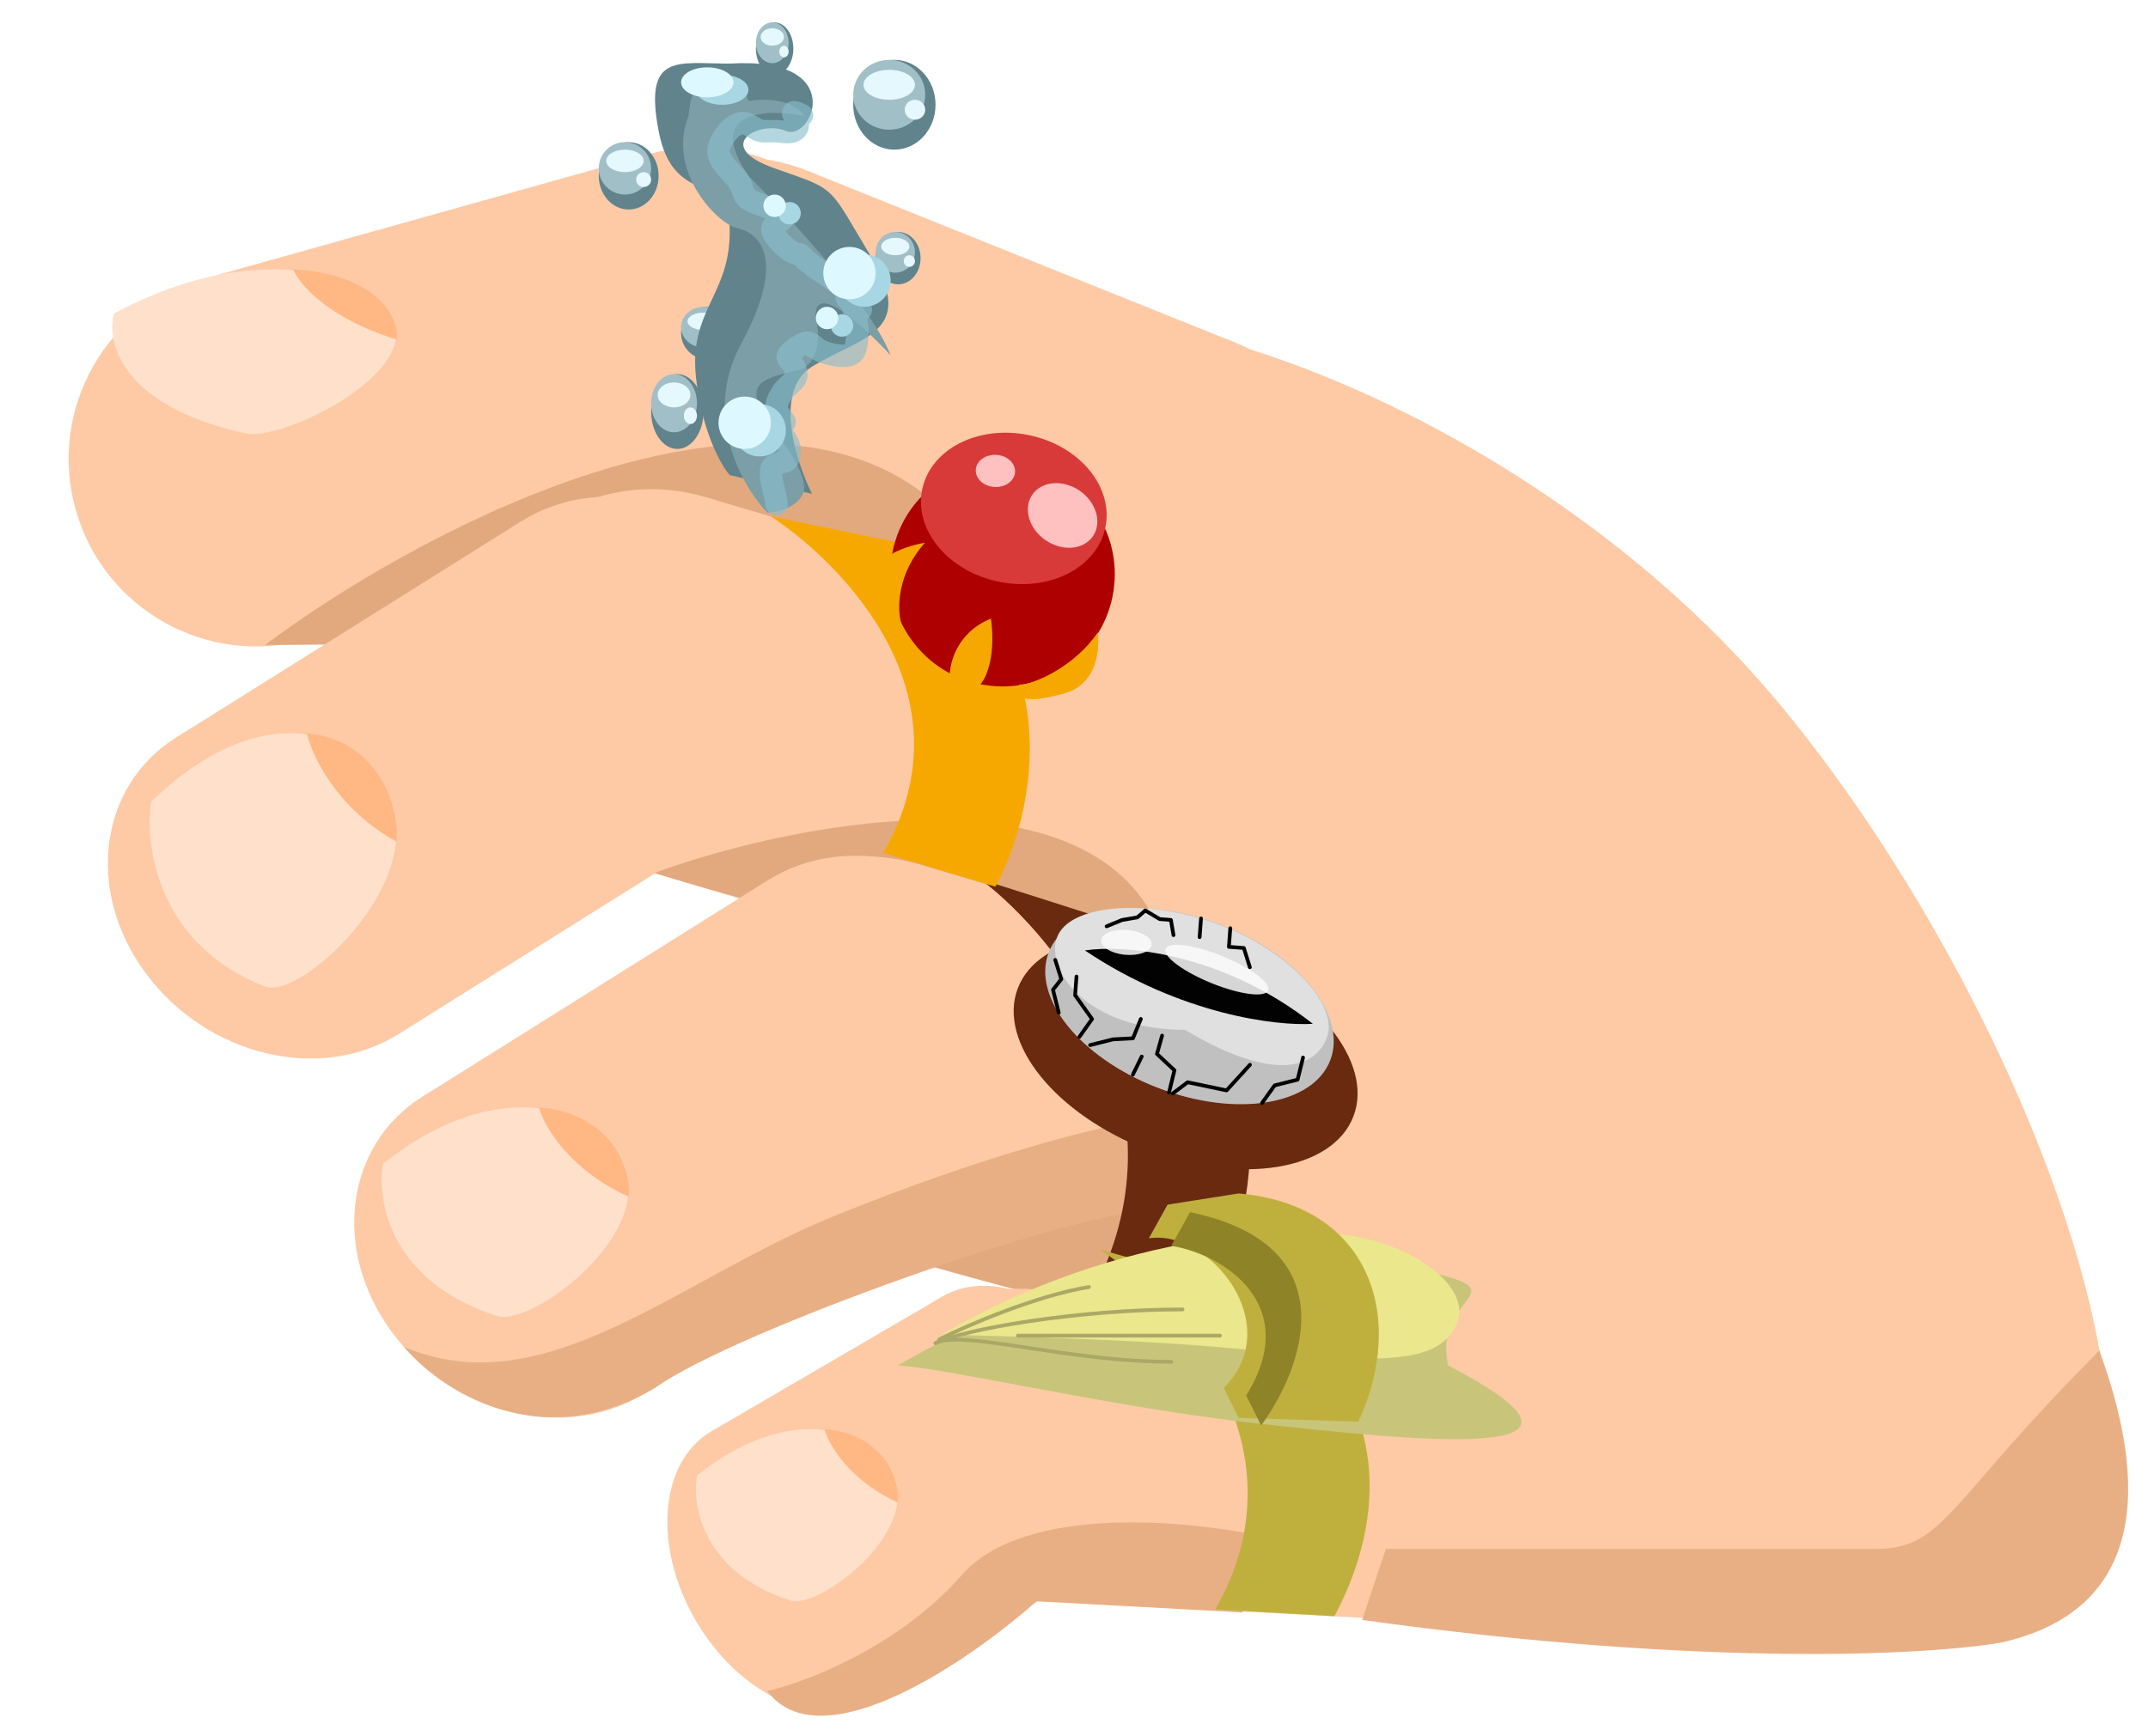 <svg width="287" height="232" viewBox="0 0 287 232" fill="none" xmlns="http://www.w3.org/2000/svg">
<mask id="mask0_181_195" style="mask-type:alpha" maskUnits="userSpaceOnUse" x="0" y="14" width="287" height="218">
<rect y="14" width="287" height="218" fill="white"/>
</mask>
<g mask="url(#mask0_181_195)">
</g>
<mask id="mask1_181_195" style="mask-type:alpha" maskUnits="userSpaceOnUse" x="6" y="0" width="281" height="232">
<rect x="6" width="281" height="232" fill="white"/>
</mask>
<g mask="url(#mask1_181_195)">
</g>
<mask id="mask2_181_195" style="mask-type:alpha" maskUnits="userSpaceOnUse" x="8" y="0" width="279" height="232">
<rect x="8" width="279" height="232" fill="white"/>
</mask>
<g mask="url(#mask2_181_195)">
<path d="M255.41 219.95C149.995 215.518 168.358 223.946 159.79 122.847C132.514 67.67 103.21 87.006 116.825 53.585C127.546 27.266 199.327 47.944 237.597 93.884C275.866 139.825 305.415 224.813 255.41 219.95Z" fill="#FDCAA5"/>
<circle cx="98.534" cy="46.08" r="25.065" transform="rotate(21.887 98.534 46.08)" fill="#FDCAA5"/>
<circle cx="155.622" cy="69.014" r="25.065" transform="rotate(21.887 155.622 69.014)" fill="#FDCAA5"/>
<rect x="107.878" y="22.822" width="61.522" height="50.129" transform="rotate(21.887 107.878 22.822)" fill="#FDCAA5"/>
<circle cx="34.24" cy="61.331" r="25.065" transform="rotate(-15.654 34.24 61.331)" fill="#FDCAA5"/>
<circle cx="93.48" cy="44.731" r="25.065" transform="rotate(-15.654 93.48 44.731)" fill="#FDCAA5"/>
<rect x="27.477" y="37.196" width="61.522" height="50.129" transform="rotate(-15.654 27.477 37.196)" fill="#FDCAA5"/>
<path d="M35.417 86.189C54.197 72.101 97.874 48.177 122.344 65.183C146.813 82.188 74.588 86.272 35.417 86.189Z" fill="#E2A97F"/>
<ellipse cx="22.214" cy="24.76" rx="22.214" ry="24.76" transform="matrix(0.847 -0.531 0.599 0.801 4.725 110.355)" fill="#FDCAA5"/>
<ellipse cx="22.214" cy="24.76" rx="22.214" ry="24.76" transform="matrix(0.847 -0.531 0.599 0.801 50.934 81.413)" fill="#FDCAA5"/>
<rect width="54.524" height="49.52" transform="matrix(0.847 -0.531 0.599 0.801 23.55 98.564)" fill="#FDCAA5"/>
<circle cx="87.06" cy="90.447" r="25.065" transform="rotate(16.55 87.06 90.447)" fill="#FDCAA5"/>
<circle cx="146.034" cy="107.972" r="25.065" transform="rotate(16.55 146.034 107.972)" fill="#FDCAA5"/>
<rect x="94.2" y="66.42" width="61.522" height="50.129" transform="rotate(16.55 94.2 66.42)" fill="#FDCAA5"/>
<path d="M87.442 116.669C103.865 110.638 139.878 102.872 152.549 120.051C165.22 137.231 114.424 124.955 87.442 116.669Z" fill="#E2A97F"/>
<circle cx="115.73" cy="139.553" r="25.065" transform="rotate(16.55 115.73 139.553)" fill="#FDCAA5"/>
<circle cx="174.703" cy="157.079" r="25.065" transform="rotate(16.55 174.703 157.079)" fill="#FDCAA5"/>
<rect x="122.87" y="115.527" width="61.522" height="50.129" transform="rotate(16.55 122.87 115.527)" fill="#FDCAA5"/>
<ellipse cx="22.214" cy="24.76" rx="22.214" ry="24.76" transform="matrix(0.847 -0.531 0.599 0.801 37.639 158.348)" fill="#FDCAA5"/>
<ellipse cx="22.214" cy="24.76" rx="22.214" ry="24.76" transform="matrix(0.847 -0.531 0.599 0.801 83.848 129.406)" fill="#FDCAA5"/>
<rect width="54.524" height="49.52" transform="matrix(0.847 -0.531 0.599 0.801 56.465 146.557)" fill="#FDCAA5"/>
<path d="M116.279 166.848C130.973 162.043 164.503 156.465 181.077 172.59C197.651 188.716 144.784 175.481 116.279 166.848Z" fill="#E2A97F"/>
<circle cx="135.82" cy="193.031" r="20.797" transform="rotate(2.91 135.82 193.031)" fill="#FDCAA5"/>
<circle cx="186.801" cy="195.623" r="20.797" transform="rotate(2.91 186.801 195.623)" fill="#FDCAA5"/>
<rect x="136.876" y="172.261" width="51.047" height="41.594" transform="rotate(2.91 136.876 172.261)" fill="#FDCAA5"/>
<ellipse cx="105.536" cy="209.256" rx="14.553" ry="20.797" transform="rotate(-30.273 105.536 209.256)" fill="#FDCAA5"/>
<ellipse cx="136.385" cy="191.248" rx="14.553" ry="20.797" transform="rotate(-30.273 136.385 191.248)" fill="#FDCAA5"/>
<rect x="95.052" y="191.295" width="35.721" height="41.594" transform="rotate(-30.273 95.052 191.295)" fill="#FDCAA5"/>
</g>
<path d="M35.451 131.858C21.068 126.267 19.288 113.041 20.196 107.127C34.579 93.363 45.439 98.166 49.071 102.288C61.602 114.116 40.606 133.863 35.451 131.858Z" fill="#FFE0CA"/>
<path d="M41 98C41.667 101 45 108.1 53 112.5C53.5 107.5 50.2 98.8 41 98Z" fill="#FFB884"/>
<path d="M32.789 57.908C16.23 54.29 14.181 45.732 15.226 41.905C31.785 32.999 44.288 36.107 48.469 38.774C62.896 46.428 38.724 59.205 32.789 57.908Z" fill="#FFE0CA"/>
<path d="M39.177 36C39.945 37.941 43.782 42.535 52.993 45.382C53.568 42.147 49.769 36.518 39.177 36Z" fill="#FFB884"/>
<path d="M66.451 175.883C52.068 171.279 50.288 160.386 51.196 155.516C65.579 144.181 76.439 148.137 80.071 151.531C92.602 161.272 71.606 177.534 66.451 175.883Z" fill="#FFE0CA"/>
<path d="M72 148C72.667 150.471 76 156.318 84 159.941C84.5 155.824 81.2 148.659 72 148Z" fill="#FFB884"/>
<path d="M105.623 213.904C93.873 210.122 92.419 201.175 93.16 197.174C104.911 187.863 113.783 191.112 116.75 193.901C126.988 201.902 109.835 215.26 105.623 213.904Z" fill="#FFE0CA"/>
<path d="M110.156 191C110.701 193.029 113.424 197.832 119.96 200.809C120.369 197.426 117.673 191.541 110.156 191Z" fill="#FFB884"/>
<path d="M128.5 210.5C120.1 220.1 107.667 224.833 102.5 226C109.7 235.6 129.5 222 138.5 214L166 215.5L169.5 205.5C159.333 203.167 136.9 200.9 128.5 210.5Z" fill="#E8AF85"/>
<path d="M251 207H185.17L182 216.5C228 222.9 258.167 221.167 267.5 219.5C285 215.5 288 201 280.5 180.5C260.5 200.5 259.833 206.833 251 207Z" fill="#E8AF85"/>
<path d="M111.5 162.5C132.5 154 146.167 150.833 153 149.5C154.5 153.5 153.833 160.5 153 162C144.6 161.6 98.5 177.667 87.5 185.5C71.9 194.7 58.5 185.5 54 180C72.8 188 90.5 171 111.5 162.5Z" fill="#E8AF85"/>
<g filter="url(#filter0_d_181_195)">
<path d="M149.39 172.962C161.847 148.172 144.38 126.446 134 118.5L154.241 124.959C175.832 141.168 170.657 162.677 165.294 174L149.39 172.962Z" fill="#692A0F"/>
</g>
<g filter="url(#filter1_d_181_195)">
<ellipse cx="158.414" cy="136.636" rx="24" ry="14" transform="rotate(20.884 158.414 136.636)" fill="#692A0F"/>
</g>
<ellipse cx="158.8" cy="134.432" rx="19.997" ry="11.665" transform="rotate(20.884 158.8 134.432)" fill="#C0C0C0"/>
<ellipse cx="159.063" cy="134.553" rx="19.997" ry="11.665" transform="rotate(20.884 159.063 134.553)" fill="#C0C0C0"/>
<path d="M177.322 138.574C175.739 143.003 169.849 144.525 158.338 137.633C145.3 137.645 139.641 129.729 141.224 125.3C142.807 120.871 153.07 120.057 162.429 123.402C171.787 126.747 178.905 134.145 177.322 138.574Z" fill="#E0E0E0"/>
<path d="M144.953 127.021C149.95 126.254 163.037 127.141 175.415 136.828C170.602 137.143 157.771 135.623 144.953 127.021Z" fill="#020202"/>
<path d="M156.198 145.995L156.924 143.041L154.583 140.857L155.271 138.403" stroke="black" stroke-width="0.5" stroke-linecap="round" stroke-linejoin="round"/>
<path d="M144.227 138.566L145.912 136.187L143.647 133.006L143.836 130.513" stroke="black" stroke-width="0.5" stroke-linecap="round" stroke-linejoin="round"/>
<path d="M151.364 143.621L152.551 141.204" stroke="black" stroke-width="0.5" stroke-linecap="round" stroke-linejoin="round"/>
<path d="M160.283 125.245L160.472 122.752" stroke="black" stroke-width="0.5" stroke-linecap="round" stroke-linejoin="round"/>
<path d="M141.463 135.347L140.693 132.28L141.804 130.86L140.996 128.292" stroke="black" stroke-width="0.5" stroke-linecap="round" stroke-linejoin="round"/>
<path d="M156.793 124.979L156.446 122.947L154.95 122.833L153.032 121.685" stroke="black" stroke-width="0.5" stroke-linecap="round" stroke-linejoin="round"/>
<path d="M147.857 123.799L149.927 122.953L151.959 122.606L153.032 121.685" stroke="black" stroke-width="0.5" stroke-linecap="round" stroke-linejoin="round"/>
<path d="M167.009 142.303L163.888 145.731L158.686 144.64L156.688 146.144" stroke="black" stroke-width="0.5" stroke-linecap="round" stroke-linejoin="round"/>
<path d="M174.103 141.338L173.377 144.292L170.31 145.061L168.627 147.409" stroke="black" stroke-width="0.5" stroke-linecap="round" stroke-linejoin="round"/>
<path d="M164.385 124.052L164.195 126.545L166.19 126.696L166.997 129.265" stroke="black" stroke-width="0.5" stroke-linecap="round" stroke-linejoin="round"/>
<path d="M152.431 136.181L151.38 138.764L148.714 138.907L145.647 139.677" stroke="black" stroke-width="0.5" stroke-linecap="round" stroke-linejoin="round"/>
<ellipse cx="150.511" cy="125.948" rx="3.38" ry="1.662" transform="rotate(4.949 150.511 125.948)" fill="#FBFBFB" fill-opacity="0.85"/>
<ellipse cx="162.588" cy="129.587" rx="7.402" ry="1.943" transform="rotate(22.119 162.588 129.587)" fill="#FBFBFB" fill-opacity="0.85"/>
<g filter="url(#filter2_d_181_195)">
<path d="M165.39 216.084C177.847 194.197 160.38 175.015 150 168L170.241 173.703C191.832 188.014 186.657 207.003 181.294 217L165.39 216.084Z" fill="#BFB03E"/>
</g>
<g filter="url(#filter3_d_181_195)">
<path d="M186.667 165.313C211.5 170 195 168.5 197.5 179.495C223.5 193 191.657 189.371 172.245 187.269C152.833 185.166 130.77 179.868 123.946 179.495C151.823 163.258 177.32 163.549 186.667 165.313Z" fill="#C8C57B"/>
</g>
<path d="M182.163 165.459C189.8 167.134 196.813 172.413 194.558 177.137C192.302 181.861 185.745 182.439 168.836 180.607C151.927 178.775 131.812 178.636 125.868 178.311C150.151 164.168 174.069 163.683 182.163 165.459Z" fill="#EAE78C"/>
<g filter="url(#filter4_d_181_195)">
<path d="M166.5 186.5C175 178 164.5 165.22 156.5 166.5L159 162L168.5 160.5C186 162 191 177 184.5 191L168.5 190.5L166.5 186.5Z" fill="#BFB03E"/>
</g>
<path d="M159 162C180.2 166.4 174.167 182.833 168.5 190.5L166.5 186.5C174 174.5 163.667 167.667 156.5 166.5L159 162Z" fill="#8F8328"/>
<path d="M125.5 179C129.167 177.167 138.3 173.2 145.5 172" stroke="#ABA867" stroke-width="0.5" stroke-linecap="round"/>
<path d="M125 179.5C128.667 177.667 144 175 158 175" stroke="#ABA867" stroke-width="0.5" stroke-linecap="round"/>
<path d="M125 179.5C128.667 177.667 142.5 182 156.5 182" stroke="#ABA867" stroke-width="0.5" stroke-linecap="round"/>
<path d="M136 178.5C145 178.5 149 178.5 163 178.5" stroke="#ABA867" stroke-width="0.5" stroke-linecap="round"/>
<g filter="url(#filter5_d_181_195)">
<ellipse cx="84" cy="19.5" rx="4" ry="4.5" fill="#60838C"/>
<circle cx="83.5" cy="18.5" r="3.5" fill="#A1BFC7"/>
<ellipse cx="83.5" cy="17.5" rx="2.5" ry="1.5" fill="#E5F8FD"/>
<circle cx="86" cy="20" r="1" fill="#E5F8FD"/>
</g>
<ellipse cx="119.5" cy="14" rx="5.5" ry="6" fill="#60838C"/>
<ellipse cx="118.812" cy="12.667" rx="4.812" ry="4.667" fill="#A1BFC7"/>
<ellipse cx="118.812" cy="11.333" rx="3.438" ry="2" fill="#E5F8FD"/>
<ellipse cx="122.25" cy="14.667" rx="1.375" ry="1.333" fill="#E5F8FD"/>
<g filter="url(#filter6_d_181_195)">
<ellipse cx="90.5" cy="51" rx="3.5" ry="5" fill="#60838C"/>
<ellipse cx="90.062" cy="49.889" rx="3.062" ry="3.889" fill="#A1BFC7"/>
<ellipse cx="90.062" cy="48.778" rx="2.188" ry="1.667" fill="#E5F8FD"/>
<ellipse cx="92.25" cy="51.556" rx="0.875" ry="1.111" fill="#E5F8FD"/>
</g>
<g filter="url(#filter7_d_181_195)">
<ellipse cx="94.45" cy="40.5" rx="3.45" ry="3.5" fill="#60838C"/>
<ellipse cx="94.019" cy="39.722" rx="3.019" ry="2.722" fill="#A1BFC7"/>
<ellipse cx="94.019" cy="38.944" rx="2.156" ry="1.167" fill="#E5F8FD"/>
<ellipse cx="96.175" cy="40.889" rx="0.863" ry="0.778" fill="#E5F8FD"/>
</g>
<ellipse cx="103.5" cy="6.5" rx="2.5" ry="3.5" fill="#60838C"/>
<ellipse cx="103.188" cy="5.722" rx="2.188" ry="2.722" fill="#A1BFC7"/>
<ellipse cx="103.188" cy="4.944" rx="1.562" ry="1.167" fill="#E5F8FD"/>
<ellipse cx="104.75" cy="6.889" rx="0.625" ry="0.778" fill="#E5F8FD"/>
<g filter="url(#filter8_d_181_195)">
<ellipse cx="120" cy="30.5" rx="3" ry="3.5" fill="#60838C"/>
<ellipse cx="119.625" cy="29.722" rx="2.625" ry="2.722" fill="#A1BFC7"/>
<ellipse cx="119.625" cy="28.944" rx="1.875" ry="1.167" fill="#E5F8FD"/>
<ellipse cx="121.5" cy="30.889" rx="0.75" ry="0.778" fill="#E5F8FD"/>
</g>
<g filter="url(#filter9_d_181_195)">
<path d="M92 22.5C90 12 94.5 13.5 101.5 13.5C117.5 12.5 112.5 24 109 22.5C105.5 21 99 24.5 107.5 27.5C116 30.5 114.5 29.5 120.5 39.5C126.5 49.5 119 50 112.5 54C107.3 57.2 110.333 66.667 112.5 71L101.5 68.5C100.333 67.167 97.8 62.7 97 55.5C96 46.5 101.5 44.5 101.5 36C101.5 27.5 94 33 92 22.5Z" fill="#60838C"/>
</g>
<ellipse cx="96" cy="14.5" rx="4" ry="4.5" fill="#60838C"/>
<path d="M99 46C93.8 55.6 99.166 65 102.5 68.5C103.5 68.5 105.8 68.1 107 66.5C108.5 64.5 106 61 102.5 56C99 51 102.5 50.5 106.5 49.5C109.7 48.7 109.5 44.5 109 42.5C108.6 37.3 115.5 43.667 119 47.5C116.6 41.1 105.333 28.833 100 23.5C94 14.7 102.5 14.5 107.5 15.5C105.9 13.1 101.833 13.167 100 13.5C99.2 11.1 97.333 10.167 96.5 10C93.3 8.4 92.167 13 92 15.5C89 23 96 30 98.5 30.5C101 31 105.5 34 99 46Z" fill="#7C9EA7"/>
<path d="M103.752 67.362C103.696 66.683 103.491 65.976 103.342 65.311C103.186 64.616 102.642 62.736 103.385 62.225C103.825 61.923 104.473 61.813 104.972 61.632C105.513 61.435 105.543 60.407 105.479 59.916C105.344 58.871 104.403 58.212 104.141 57.218C103.955 56.512 104.085 56.332 104.837 56.43C104.96 56.446 104.001 55.352 103.909 55.076C103.541 53.972 104.007 53.306 104.562 52.394C104.939 51.773 105.575 51.414 106.062 50.872C106.75 50.106 106.259 49.114 105.733 48.412C105.603 48.239 105.165 47.853 105.252 47.603C105.366 47.278 105.71 47.004 105.97 46.809C106.466 46.44 107.558 45.492 108.242 45.898C108.461 46.028 108.621 46.094 108.803 46.286C108.831 46.316 108.897 46.43 108.894 46.426C108.856 46.369 108.63 46.4 108.63 46.34C108.63 46.297 108.716 46.352 108.754 46.372C109.073 46.543 109.365 46.755 109.698 46.901C110.743 47.36 112.32 47.715 113.454 47.462C114.203 47.295 114.314 46.592 114.431 45.946C114.623 44.874 114.609 43.853 114.382 42.784C114.204 41.947 114.033 40.478 113.281 39.935C112.991 39.725 113.288 39.982 113.378 40.059C113.749 40.376 114.265 40.547 114.609 40.869C114.754 41.004 114.813 41.213 114.954 41.354C115.219 41.619 114.586 40.7 114.371 40.394C113.565 39.243 112.617 38.316 111.479 37.491C110.047 36.452 108.381 35.564 107.173 34.248C106.812 33.855 107.017 34.057 106.634 33.984C105.437 33.755 103.975 32.232 103.38 31.237C102.521 29.801 104.7 29.916 104.724 28.869C104.729 28.619 104.351 28.485 104.179 28.394C103.303 27.927 102.349 27.651 101.432 27.282C100.873 27.057 99.936 26.788 99.587 26.235C99.344 25.85 99.234 25.397 99.085 24.973C98.457 23.183 95.479 21.782 96.079 19.62C96.442 18.314 98.262 15.819 99.883 16.588C100.631 16.942 101.199 17.537 102.063 17.537C102.608 17.537 103.153 17.534 103.698 17.537C104.327 17.541 105.285 17.79 105.889 17.57C106.998 17.165 106.589 16.093 106.105 15.384C105.572 14.604 106.833 15.224 107.152 15.401" stroke="#89BFCD" stroke-opacity="0.63" stroke-width="3" stroke-linecap="round"/>
<circle cx="115.5" cy="37.5" r="3.5" fill="#A7D7E3"/>
<circle cx="113.5" cy="36.5" r="3.5" fill="#DEF8FF"/>
<ellipse cx="96.5" cy="12" rx="3.5" ry="2" fill="#A7D7E3"/>
<ellipse cx="94.5" cy="11" rx="3.5" ry="2" fill="#DEF8FF"/>
<circle cx="101.5" cy="57.5" r="3.5" fill="#A7D7E3"/>
<circle cx="99.5" cy="56.5" r="3.5" fill="#DEF8FF"/>
<circle cx="112.5" cy="43.5" r="1.5" fill="#A7D7E3"/>
<circle cx="110.5" cy="42.5" r="1.5" fill="#DEF8FF"/>
<circle cx="105.5" cy="28.5" r="1.5" fill="#A7D7E3"/>
<circle cx="103.5" cy="27.5" r="1.5" fill="#DEF8FF"/>
<g filter="url(#filter10_d_181_195)">
<path d="M121 115C133 94.2 116 76.667 106 70L125.5 74C146.3 87.6 141.167 110 136 119.5L121 115Z" fill="#F7A800"/>
</g>
<g filter="url(#filter11_d_181_195)">
<circle cx="133.949" cy="72.74" r="15" transform="rotate(11.747 133.949 72.74)" fill="#AE0000"/>
</g>
<ellipse cx="135.456" cy="67.946" rx="12.5" ry="10" transform="rotate(11.747 135.456 67.946)" fill="#D83A3A"/>
<ellipse cx="141.977" cy="68.89" rx="4.909" ry="4.016" transform="rotate(34.386 141.977 68.89)" fill="#FFC0C0"/>
<ellipse cx="133.001" cy="62.938" rx="2.628" ry="2.15" transform="rotate(3.378 133.001 62.938)" fill="#FFC0C0"/>
<g filter="url(#filter12_d_181_195)">
<path d="M123.586 68.542C119.867 72.671 119.891 77.307 120.367 79.108L120.367 79.108C118.695 79.782 117.023 80.455 116.083 75.153C115.331 70.911 120.772 68.978 123.586 68.542Z" fill="#F6A800"/>
</g>
<g filter="url(#filter13_d_181_195)">
<path d="M146.695 80.497C143.589 85.105 138.04 87.529 136.177 87.503C135.929 89.288 136.546 90.181 142.051 88.724C146.375 87.581 146.953 83.334 146.695 80.497Z" fill="#F6A800"/>
</g>
<g filter="url(#filter14_d_181_195)">
<path d="M132.395 78.677C127.783 80.546 126.807 84.765 126.895 86.64C127.459 89.539 129.07 89.097 129.806 88.514C132.838 86.808 132.795 81.245 132.395 78.677Z" fill="#F6A800"/>
</g>
<defs>
<filter id="filter0_d_181_195" x="127" y="113.5" width="44" height="63.5" filterUnits="userSpaceOnUse" color-interpolation-filters="sRGB">
<feFlood flood-opacity="0" result="BackgroundImageFix"/>
<feColorMatrix in="SourceAlpha" type="matrix" values="0 0 0 0 0 0 0 0 0 0 0 0 0 0 0 0 0 0 127 0" result="hardAlpha"/>
<feOffset dx="-3" dy="-1"/>
<feGaussianBlur stdDeviation="2"/>
<feComposite in2="hardAlpha" operator="out"/>
<feColorMatrix type="matrix" values="0 0 0 0 0 0 0 0 0 0 0 0 0 0 0 0 0 0 0.25 0"/>
<feBlend mode="normal" in2="BackgroundImageFix" result="effect1_dropShadow_181_195"/>
<feBlend mode="normal" in="SourceGraphic" in2="effect1_dropShadow_181_195" result="shape"/>
</filter>
<filter id="filter1_d_181_195" x="131.437" y="121.004" width="53.954" height="39.263" filterUnits="userSpaceOnUse" color-interpolation-filters="sRGB">
<feFlood flood-opacity="0" result="BackgroundImageFix"/>
<feColorMatrix in="SourceAlpha" type="matrix" values="0 0 0 0 0 0 0 0 0 0 0 0 0 0 0 0 0 0 127 0" result="hardAlpha"/>
<feOffset dy="4"/>
<feGaussianBlur stdDeviation="2"/>
<feComposite in2="hardAlpha" operator="out"/>
<feColorMatrix type="matrix" values="0 0 0 0 0 0 0 0 0 0 0 0 0 0 0 0 0 0 0.25 0"/>
<feBlend mode="normal" in2="BackgroundImageFix" result="effect1_dropShadow_181_195"/>
<feBlend mode="normal" in="SourceGraphic" in2="effect1_dropShadow_181_195" result="shape"/>
</filter>
<filter id="filter2_d_181_195" x="143" y="163" width="44" height="57" filterUnits="userSpaceOnUse" color-interpolation-filters="sRGB">
<feFlood flood-opacity="0" result="BackgroundImageFix"/>
<feColorMatrix in="SourceAlpha" type="matrix" values="0 0 0 0 0 0 0 0 0 0 0 0 0 0 0 0 0 0 127 0" result="hardAlpha"/>
<feOffset dx="-3" dy="-1"/>
<feGaussianBlur stdDeviation="2"/>
<feComposite in2="hardAlpha" operator="out"/>
<feColorMatrix type="matrix" values="0 0 0 0 0 0 0 0 0 0 0 0 0 0 0 0 0 0 0.25 0"/>
<feBlend mode="normal" in2="BackgroundImageFix" result="effect1_dropShadow_181_195"/>
<feBlend mode="normal" in="SourceGraphic" in2="effect1_dropShadow_181_195" result="shape"/>
</filter>
<filter id="filter3_d_181_195" x="115.946" y="163.501" width="91.347" height="32.843" filterUnits="userSpaceOnUse" color-interpolation-filters="sRGB">
<feFlood flood-opacity="0" result="BackgroundImageFix"/>
<feColorMatrix in="SourceAlpha" type="matrix" values="0 0 0 0 0 0 0 0 0 0 0 0 0 0 0 0 0 0 127 0" result="hardAlpha"/>
<feOffset dx="-4" dy="3"/>
<feGaussianBlur stdDeviation="2"/>
<feComposite in2="hardAlpha" operator="out"/>
<feColorMatrix type="matrix" values="0 0 0 0 0 0 0 0 0 0 0 0 0 0 0 0 0 0 0.25 0"/>
<feBlend mode="normal" in2="BackgroundImageFix" result="effect1_dropShadow_181_195"/>
<feBlend mode="normal" in="SourceGraphic" in2="effect1_dropShadow_181_195" result="shape"/>
</filter>
<filter id="filter4_d_181_195" x="149.5" y="155.5" width="38.733" height="38.5" filterUnits="userSpaceOnUse" color-interpolation-filters="sRGB">
<feFlood flood-opacity="0" result="BackgroundImageFix"/>
<feColorMatrix in="SourceAlpha" type="matrix" values="0 0 0 0 0 0 0 0 0 0 0 0 0 0 0 0 0 0 127 0" result="hardAlpha"/>
<feOffset dx="-3" dy="-1"/>
<feGaussianBlur stdDeviation="2"/>
<feComposite in2="hardAlpha" operator="out"/>
<feColorMatrix type="matrix" values="0 0 0 0 0 0 0 0 0 0 0 0 0 0 0 0 0 0 0.25 0"/>
<feBlend mode="normal" in2="BackgroundImageFix" result="effect1_dropShadow_181_195"/>
<feBlend mode="normal" in="SourceGraphic" in2="effect1_dropShadow_181_195" result="shape"/>
</filter>
<filter id="filter5_d_181_195" x="76" y="15" width="16" height="17" filterUnits="userSpaceOnUse" color-interpolation-filters="sRGB">
<feFlood flood-opacity="0" result="BackgroundImageFix"/>
<feColorMatrix in="SourceAlpha" type="matrix" values="0 0 0 0 0 0 0 0 0 0 0 0 0 0 0 0 0 0 127 0" result="hardAlpha"/>
<feOffset dy="4"/>
<feGaussianBlur stdDeviation="2"/>
<feComposite in2="hardAlpha" operator="out"/>
<feColorMatrix type="matrix" values="0 0 0 0 0 0 0 0 0 0 0 0 0 0 0 0 0 0 0.25 0"/>
<feBlend mode="normal" in2="BackgroundImageFix" result="effect1_dropShadow_181_195"/>
<feBlend mode="normal" in="SourceGraphic" in2="effect1_dropShadow_181_195" result="shape"/>
</filter>
<filter id="filter6_d_181_195" x="83" y="46" width="15" height="18" filterUnits="userSpaceOnUse" color-interpolation-filters="sRGB">
<feFlood flood-opacity="0" result="BackgroundImageFix"/>
<feColorMatrix in="SourceAlpha" type="matrix" values="0 0 0 0 0 0 0 0 0 0 0 0 0 0 0 0 0 0 127 0" result="hardAlpha"/>
<feOffset dy="4"/>
<feGaussianBlur stdDeviation="2"/>
<feComposite in2="hardAlpha" operator="out"/>
<feColorMatrix type="matrix" values="0 0 0 0 0 0 0 0 0 0 0 0 0 0 0 0 0 0 0.25 0"/>
<feBlend mode="normal" in2="BackgroundImageFix" result="effect1_dropShadow_181_195"/>
<feBlend mode="normal" in="SourceGraphic" in2="effect1_dropShadow_181_195" result="shape"/>
</filter>
<filter id="filter7_d_181_195" x="87" y="37" width="14.9" height="15" filterUnits="userSpaceOnUse" color-interpolation-filters="sRGB">
<feFlood flood-opacity="0" result="BackgroundImageFix"/>
<feColorMatrix in="SourceAlpha" type="matrix" values="0 0 0 0 0 0 0 0 0 0 0 0 0 0 0 0 0 0 127 0" result="hardAlpha"/>
<feOffset dy="4"/>
<feGaussianBlur stdDeviation="2"/>
<feComposite in2="hardAlpha" operator="out"/>
<feColorMatrix type="matrix" values="0 0 0 0 0 0 0 0 0 0 0 0 0 0 0 0 0 0 0.25 0"/>
<feBlend mode="normal" in2="BackgroundImageFix" result="effect1_dropShadow_181_195"/>
<feBlend mode="normal" in="SourceGraphic" in2="effect1_dropShadow_181_195" result="shape"/>
</filter>
<filter id="filter8_d_181_195" x="113" y="27" width="14" height="15" filterUnits="userSpaceOnUse" color-interpolation-filters="sRGB">
<feFlood flood-opacity="0" result="BackgroundImageFix"/>
<feColorMatrix in="SourceAlpha" type="matrix" values="0 0 0 0 0 0 0 0 0 0 0 0 0 0 0 0 0 0 127 0" result="hardAlpha"/>
<feOffset dy="4"/>
<feGaussianBlur stdDeviation="2"/>
<feComposite in2="hardAlpha" operator="out"/>
<feColorMatrix type="matrix" values="0 0 0 0 0 0 0 0 0 0 0 0 0 0 0 0 0 0 0.25 0"/>
<feBlend mode="normal" in2="BackgroundImageFix" result="effect1_dropShadow_181_195"/>
<feBlend mode="normal" in="SourceGraphic" in2="effect1_dropShadow_181_195" result="shape"/>
</filter>
<filter id="filter9_d_181_195" x="83.523" y="4.426" width="39.175" height="66.574" filterUnits="userSpaceOnUse" color-interpolation-filters="sRGB">
<feFlood flood-opacity="0" result="BackgroundImageFix"/>
<feColorMatrix in="SourceAlpha" type="matrix" values="0 0 0 0 0 0 0 0 0 0 0 0 0 0 0 0 0 0 127 0" result="hardAlpha"/>
<feOffset dx="-4" dy="-5"/>
<feGaussianBlur stdDeviation="2"/>
<feComposite in2="hardAlpha" operator="out"/>
<feColorMatrix type="matrix" values="0 0 0 0 0 0 0 0 0 0 0 0 0 0 0 0 0 0 0.25 0"/>
<feBlend mode="normal" in2="BackgroundImageFix" result="effect1_dropShadow_181_195"/>
<feBlend mode="normal" in="SourceGraphic" in2="effect1_dropShadow_181_195" result="shape"/>
</filter>
<filter id="filter10_d_181_195" x="99" y="65" width="42.596" height="57.5" filterUnits="userSpaceOnUse" color-interpolation-filters="sRGB">
<feFlood flood-opacity="0" result="BackgroundImageFix"/>
<feColorMatrix in="SourceAlpha" type="matrix" values="0 0 0 0 0 0 0 0 0 0 0 0 0 0 0 0 0 0 127 0" result="hardAlpha"/>
<feOffset dx="-3" dy="-1"/>
<feGaussianBlur stdDeviation="2"/>
<feComposite in2="hardAlpha" operator="out"/>
<feColorMatrix type="matrix" values="0 0 0 0 0 0 0 0 0 0 0 0 0 0 0 0 0 0 0.25 0"/>
<feBlend mode="normal" in2="BackgroundImageFix" result="effect1_dropShadow_181_195"/>
<feBlend mode="normal" in="SourceGraphic" in2="effect1_dropShadow_181_195" result="shape"/>
</filter>
<filter id="filter11_d_181_195" x="114.946" y="57.737" width="38.006" height="38.006" filterUnits="userSpaceOnUse" color-interpolation-filters="sRGB">
<feFlood flood-opacity="0" result="BackgroundImageFix"/>
<feColorMatrix in="SourceAlpha" type="matrix" values="0 0 0 0 0 0 0 0 0 0 0 0 0 0 0 0 0 0 127 0" result="hardAlpha"/>
<feOffset dy="4"/>
<feGaussianBlur stdDeviation="2"/>
<feComposite in2="hardAlpha" operator="out"/>
<feColorMatrix type="matrix" values="0 0 0 0 0 0 0 0 0 0 0 0 0 0 0 0 0 0 0.25 0"/>
<feBlend mode="normal" in2="BackgroundImageFix" result="effect1_dropShadow_181_195"/>
<feBlend mode="normal" in="SourceGraphic" in2="effect1_dropShadow_181_195" result="shape"/>
</filter>
<filter id="filter12_d_181_195" x="112.012" y="68.542" width="15.574" height="19.018" filterUnits="userSpaceOnUse" color-interpolation-filters="sRGB">
<feFlood flood-opacity="0" result="BackgroundImageFix"/>
<feColorMatrix in="SourceAlpha" type="matrix" values="0 0 0 0 0 0 0 0 0 0 0 0 0 0 0 0 0 0 127 0" result="hardAlpha"/>
<feOffset dy="4"/>
<feGaussianBlur stdDeviation="2"/>
<feComposite in2="hardAlpha" operator="out"/>
<feColorMatrix type="matrix" values="0 0 0 0 0 0 0 0 0 0 0 0 0 0 0 0 0 0 0.25 0"/>
<feBlend mode="normal" in2="BackgroundImageFix" result="effect1_dropShadow_181_195"/>
<feBlend mode="normal" in="SourceGraphic" in2="effect1_dropShadow_181_195" result="shape"/>
</filter>
<filter id="filter13_d_181_195" x="132.132" y="80.497" width="18.615" height="16.956" filterUnits="userSpaceOnUse" color-interpolation-filters="sRGB">
<feFlood flood-opacity="0" result="BackgroundImageFix"/>
<feColorMatrix in="SourceAlpha" type="matrix" values="0 0 0 0 0 0 0 0 0 0 0 0 0 0 0 0 0 0 127 0" result="hardAlpha"/>
<feOffset dy="4"/>
<feGaussianBlur stdDeviation="2"/>
<feComposite in2="hardAlpha" operator="out"/>
<feColorMatrix type="matrix" values="0 0 0 0 0 0 0 0 0 0 0 0 0 0 0 0 0 0 0.25 0"/>
<feBlend mode="normal" in2="BackgroundImageFix" result="effect1_dropShadow_181_195"/>
<feBlend mode="normal" in="SourceGraphic" in2="effect1_dropShadow_181_195" result="shape"/>
</filter>
<filter id="filter14_d_181_195" x="122.89" y="78.677" width="13.698" height="18.265" filterUnits="userSpaceOnUse" color-interpolation-filters="sRGB">
<feFlood flood-opacity="0" result="BackgroundImageFix"/>
<feColorMatrix in="SourceAlpha" type="matrix" values="0 0 0 0 0 0 0 0 0 0 0 0 0 0 0 0 0 0 127 0" result="hardAlpha"/>
<feOffset dy="4"/>
<feGaussianBlur stdDeviation="2"/>
<feComposite in2="hardAlpha" operator="out"/>
<feColorMatrix type="matrix" values="0 0 0 0 0 0 0 0 0 0 0 0 0 0 0 0 0 0 0.25 0"/>
<feBlend mode="normal" in2="BackgroundImageFix" result="effect1_dropShadow_181_195"/>
<feBlend mode="normal" in="SourceGraphic" in2="effect1_dropShadow_181_195" result="shape"/>
</filter>
</defs>
</svg>
